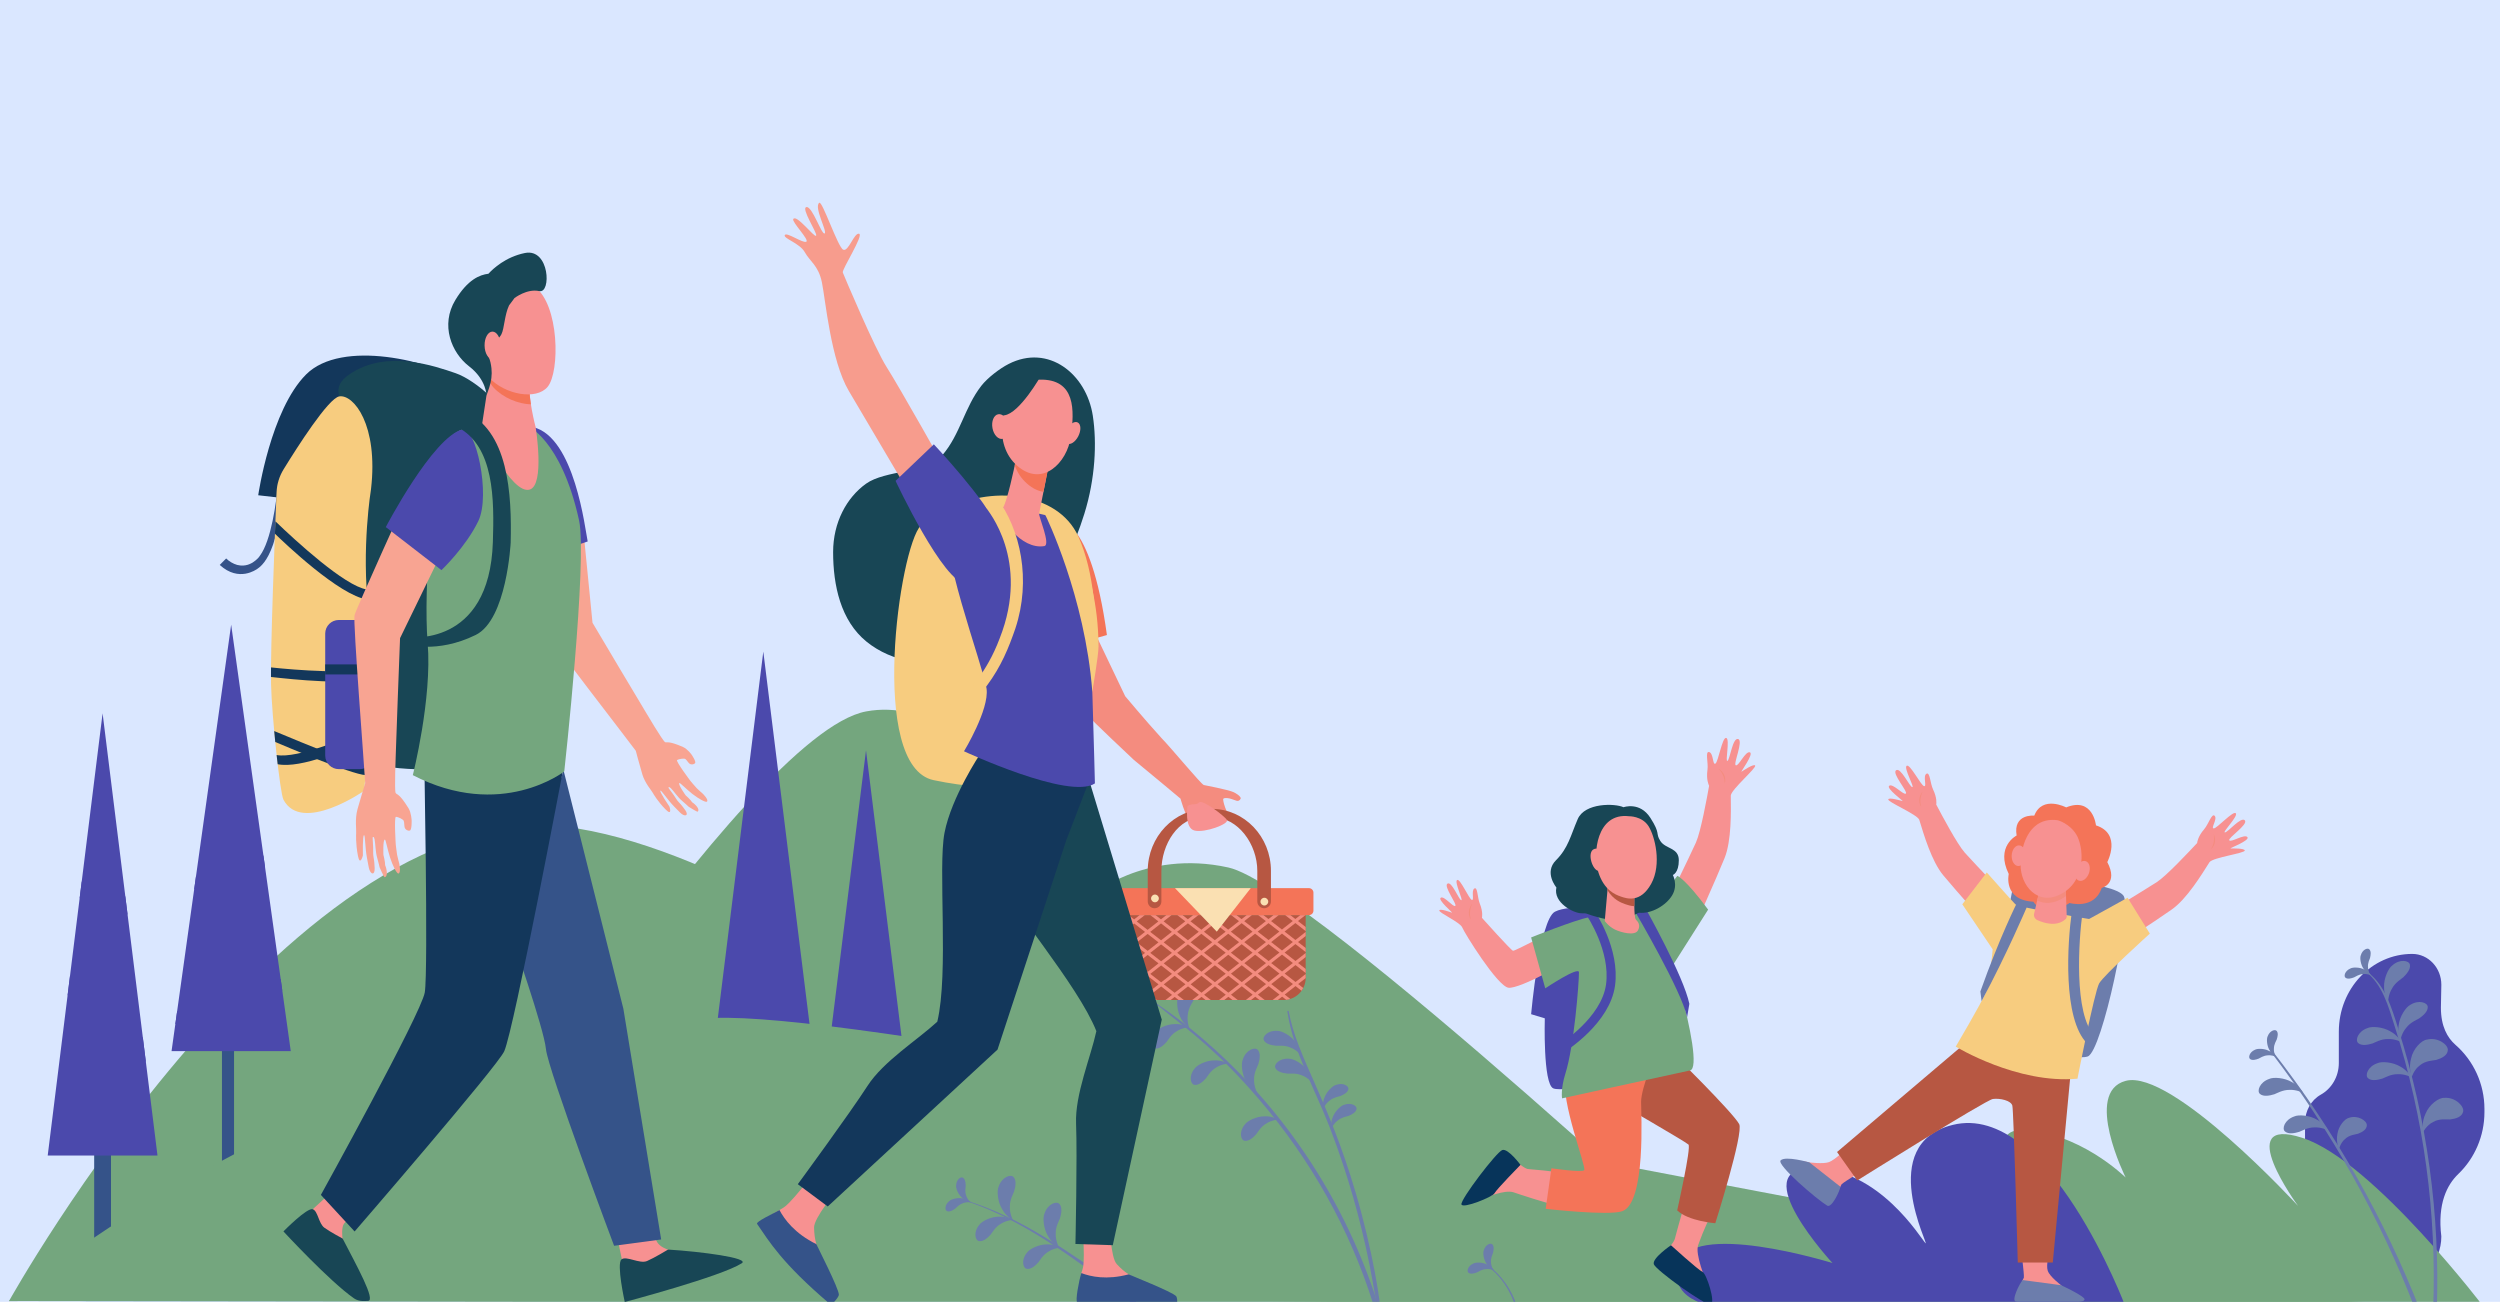 
<svg width="555" height="289" viewBox="0 0 555 289" fill="none" xmlns="http://www.w3.org/2000/svg">
<rect width="555" height="289" rx="20" fill="#98BDFF"/>
<rect width="555" height="289" fill="#DAE7FF"/>
<g clip-path="url(#clip0)">
<path d="M95.246 275.686C95.246 275.686 165.489 162.971 192.256 157.94C219.02 152.909 241.949 199.004 241.949 199.004C241.949 199.004 254.068 188.47 272.698 192.584C291.328 196.699 391.259 290.18 391.259 290.18L90.118 286.437L95.246 275.686Z" fill="#74A67E"/>
<path d="M128.466 183.973C190.83 194.317 284.406 287.275 355.679 287.275C426.953 287.275 442.298 265.043 469.027 269.743C495.753 274.444 531.634 287.275 531.634 287.275L2 288.835C2 288.835 66.102 173.63 128.466 183.973Z" fill="#74A67E"/>
<path d="M169.454 144.646L157.268 242.82H181.64L169.454 144.646Z" fill="#4B49AC"/>
<path d="M192.254 166.571L180.067 264.742H204.44L192.254 166.571Z" fill="#4B49AC"/>
<path d="M24.642 238.381H20.909V279.632H24.642V238.381Z" fill="#355389"/>
<path d="M22.777 158.355L10.591 256.529H34.963L22.777 158.355Z" fill="#4B49AC"/>
<path d="M15.009 220.921L32.386 235.774L31.718 230.392L15.55 216.571L15.009 220.921Z" fill="#4B49AC"/>
<path d="M17.68 199.403L28.322 203.029L27.821 198.998L18.141 195.7L17.68 199.403Z" fill="#4B49AC"/>
<path d="M51.957 222.302H49.272V269.209H51.957V222.302Z" fill="#355389"/>
<path d="M51.317 138.672L38.084 233.352H64.549L51.317 138.672Z" fill="#4B49AC"/>
<path d="M38.923 227.344L62.668 219.884L62.309 217.317L39.316 224.541L38.923 227.344Z" fill="#4B49AC"/>
<path d="M43.105 197.434L58.839 192.489L58.48 189.922L43.496 194.631L43.105 197.434Z" fill="#4B49AC"/>
<path d="M2 288.835C2 288.835 70.376 229.629 158.537 225.993C188.142 224.771 309.366 249.257 411.448 268.496C415.739 269.304 425.017 277.222 429.363 278.034C477.689 287.09 522.726 289.004 537.292 289.588L2 288.835Z" fill="#74A67E"/>
<path d="M541.881 223.714L541.978 218.616C541.978 214.835 539.084 211.769 535.513 211.769C526.513 211.769 519.219 219.494 519.219 229.023V235.989C519.219 239.041 517.592 241.691 515.208 243.02C513.044 244.228 511.718 246.64 511.718 249.233V252.907C511.718 256.883 513.48 260.594 516.41 263.084C518.122 264.54 519.219 266.775 519.219 269.28V274.48C519.219 280.23 523.619 284.889 529.049 284.889H532.146C537.576 284.889 541.976 280.228 541.976 274.48C541.085 267.218 543.246 263.028 545.738 260.632C549.401 257.109 551.546 252.156 551.546 246.915V246.179C551.546 240.648 549.136 235.47 545.108 231.95C543.332 230.396 541.881 227.857 541.881 223.714Z" fill="#4B49AC"/>
<path d="M552 290.927C552 290.927 526.9 257.691 511.104 252.595C495.308 247.497 510.195 267.743 510.195 267.743C510.195 267.743 482.175 237.201 471.893 239.953C462.467 242.476 471.893 261.408 471.893 261.408C471.893 261.408 461.277 250.926 448.403 250.926C435.529 250.926 458.353 290.18 458.353 290.18L552 290.927Z" fill="#74A67E"/>
<path d="M471.893 290.18C471.893 290.18 454.736 244.441 433.486 249.732C416.267 254.018 428.509 277.031 427.459 275.986C426.409 274.939 417.174 259.318 402.23 259.318C387.287 259.318 406.816 280.401 406.816 280.401C406.816 280.401 374.977 270.488 372.486 280.898C370.417 289.534 381.989 290.182 381.989 290.182H471.893V290.18Z" fill="#4B49AC"/>
<path d="M254.668 221.493C255.927 222.248 257.079 223.267 258.229 224.175C264.48 229.125 270.82 233.913 279.443 243.982C290.969 257.443 299.58 272.73 304.832 289.425C305.019 290.023 305.968 289.767 305.776 289.165C302.36 278.426 297.515 268.152 291.422 258.665C274.958 233.031 254.446 221.36 254.668 221.493Z" fill="#6C7DAC"/>
<path d="M285.793 224.581C287.17 233.625 291.904 241.757 295.167 250.197C303.895 272.773 305.328 289.968 306.113 291.873C306.193 292.064 306.442 292.032 306.468 291.825C306.685 290.057 304.762 277.675 300.969 264.796C294.664 243.384 288.063 235.021 286.09 224.499C286.054 224.302 285.763 224.39 285.793 224.581Z" fill="#6C7DAC"/>
<path d="M265.038 221.956C264.803 222.425 263.83 223.696 263.699 225.212C263.444 226.669 264.03 228.371 264.057 228.306C264.147 228.33 262.606 227.348 261.925 225.552C261.126 223.847 261.185 221.328 261.771 220.418C262.724 218.409 264.799 217.943 265.327 218.783C265.883 219.613 265.497 220.899 265.038 221.956Z" fill="#6C7DAC"/>
<path d="M279.343 236.273C279.166 236.764 278.356 238.137 278.406 239.653C278.327 241.123 279.108 242.738 279.128 242.669C279.22 242.681 277.579 241.892 276.692 240.195C275.7 238.604 275.46 236.104 275.931 235.135C276.636 233.036 278.632 232.327 279.255 233.098C279.899 233.857 279.67 235.172 279.343 236.273Z" fill="#6C7DAC"/>
<path d="M297.551 243.322C297.184 243.448 296.016 243.616 295.161 244.346C294.272 244.979 293.698 246.176 293.748 246.156C293.782 246.213 293.481 244.906 294.053 243.613C294.515 242.307 295.85 241.014 296.63 240.837C298.17 240.273 299.502 241.093 299.344 241.808C299.207 242.528 298.338 243.003 297.551 243.322Z" fill="#6C7DAC"/>
<path d="M299.36 247.735C298.994 247.86 297.826 248.029 296.971 248.759C296.082 249.392 295.508 250.588 295.557 250.569C295.591 250.626 295.29 249.319 295.862 248.025C296.325 246.72 297.66 245.427 298.44 245.25C299.98 244.685 301.312 245.506 301.154 246.221C301.015 246.941 300.148 247.415 299.36 247.735Z" fill="#6C7DAC"/>
<path d="M258.977 231.322C259.282 230.946 259.977 229.649 261.201 228.958C262.327 228.187 263.982 228.026 263.938 228.075C263.992 228.141 262.579 227.231 260.809 227.348C259.071 227.332 256.978 228.346 256.436 229.184C255.112 230.748 255.513 232.659 256.422 232.778C257.333 232.923 258.265 232.109 258.977 231.322Z" fill="#6C7DAC"/>
<path d="M267.733 239.38C268.038 239.005 268.733 237.708 269.957 237.016C271.083 236.245 272.738 236.084 272.694 236.134C272.748 236.2 271.335 235.29 269.565 235.407C267.827 235.391 265.734 236.404 265.192 237.243C263.868 238.806 264.269 240.718 265.178 240.839C266.089 240.982 267.019 240.167 267.733 239.38Z" fill="#6C7DAC"/>
<path d="M283.268 232.156C283.752 232.18 285.215 231.982 286.495 232.564C287.78 233.021 288.884 234.26 288.819 234.255C288.797 234.336 288.707 232.661 287.573 231.302C286.566 229.891 284.513 228.797 283.515 228.85C281.468 228.701 280.15 230.146 280.587 230.95C281.003 231.769 282.211 232.043 283.268 232.156Z" fill="#6C7DAC"/>
<path d="M285.833 238.341C286.317 238.365 287.78 238.166 289.058 238.749C290.343 239.206 291.448 240.445 291.382 240.439C291.36 240.521 291.27 238.846 290.136 237.487C289.128 236.076 287.077 234.982 286.078 235.035C284.031 234.886 282.713 236.331 283.15 237.135C283.569 237.954 284.776 238.228 285.833 238.341Z" fill="#6C7DAC"/>
<path d="M278.879 251.798C279.184 251.423 279.879 250.125 281.103 249.434C282.229 248.663 283.884 248.502 283.84 248.552C283.894 248.617 282.48 247.707 280.708 247.825C278.97 247.809 276.878 248.822 276.335 249.66C275.012 251.224 275.413 253.135 276.321 253.257C277.234 253.4 278.167 252.585 278.879 251.798Z" fill="#6C7DAC"/>
<path d="M253.821 224.632C254.062 224.436 254.672 223.712 255.531 223.44C256.34 223.104 257.4 223.222 257.366 223.245C257.392 223.293 256.625 222.536 255.497 222.377C254.409 222.139 252.958 222.5 252.507 222.953C251.469 223.762 251.467 225.014 252.023 225.208C252.577 225.419 253.268 225.032 253.821 224.632Z" fill="#6C7DAC"/>
<path d="M256.147 219.556C256.135 219.866 255.921 220.786 256.22 221.634C256.438 222.48 257.169 223.255 257.169 223.214C257.223 223.204 256.155 223.049 255.349 222.246C254.504 221.523 253.922 220.15 254.016 219.518C254.04 218.205 255.042 217.45 255.533 217.776C256.031 218.09 256.135 218.874 256.147 219.556Z" fill="#6C7DAC"/>
<path d="M531.648 227.924C538.076 248.095 541.002 269.376 540.153 290.927H540.966C541.721 269.807 538.839 248.576 532.425 228.427C530.934 223.744 529.439 218.262 525.054 215.419C524.971 215.364 524.897 215.495 524.977 215.552C528.919 218.374 530.253 223.545 531.648 227.924Z" fill="#6C7DAC"/>
<path d="M537.294 290.927C529.443 270.874 518.583 251.377 504.342 233.14C504.2 232.957 503.875 233.203 504.019 233.388C517.468 250.896 528.335 270.232 536.288 290.925H537.294V290.927Z" fill="#6C7DAC"/>
<path d="M533.507 216.979C533.111 217.321 531.728 218.117 531.024 219.462C530.229 220.704 530.111 222.492 530.165 222.443C530.239 222.498 529.2 221.008 529.264 219.095C529.186 217.223 530.211 214.928 531.1 214.317C532.75 212.834 534.837 213.198 534.998 214.173C535.184 215.149 534.335 216.182 533.507 216.979Z" fill="#6C7DAC"/>
<path d="M526.729 231.638C527.219 231.457 528.588 230.635 530.109 230.668C531.584 230.575 533.212 231.336 533.143 231.358C533.157 231.449 532.349 229.822 530.637 228.954C529.031 227.98 526.521 227.768 525.555 228.246C523.456 228.97 522.766 230.968 523.546 231.58C524.313 232.218 525.63 231.976 526.729 231.638Z" fill="#6C7DAC"/>
<path d="M528.911 239.44C529.403 239.259 530.771 238.437 532.292 238.471C533.767 238.377 535.395 239.138 535.325 239.16C535.339 239.251 534.532 237.624 532.82 236.756C531.213 235.782 528.704 235.57 527.737 236.049C525.638 236.772 524.949 238.771 525.728 239.382C526.493 240.02 527.811 239.778 528.911 239.44Z" fill="#6C7DAC"/>
<path d="M510.468 251.256C510.961 251.073 512.328 250.252 513.849 250.286C515.324 250.193 516.95 250.954 516.882 250.976C516.896 251.067 516.089 249.44 514.377 248.572C512.771 247.598 510.261 247.385 509.294 247.864C507.196 248.588 506.506 250.586 507.285 251.198C508.051 251.836 509.368 251.594 510.468 251.256Z" fill="#6C7DAC"/>
<path d="M504.912 242.923C505.404 242.742 506.771 241.92 508.292 241.954C509.767 241.86 511.395 242.621 511.326 242.643C511.34 242.734 510.532 241.107 508.82 240.239C507.214 239.265 504.704 239.053 503.738 239.532C501.639 240.255 500.949 242.252 501.728 242.866C502.494 243.503 503.813 243.261 504.912 242.923Z" fill="#6C7DAC"/>
<path d="M537.043 226.093C536.597 226.367 535.106 226.937 534.197 228.155C533.216 229.256 532.818 231.004 532.878 230.962C532.941 231.028 532.152 229.393 532.517 227.515C532.734 225.654 534.109 223.551 535.084 223.085C536.948 221.881 538.951 222.566 538.957 223.555C538.989 224.549 537.988 225.437 537.043 226.093Z" fill="#6C7DAC"/>
<path d="M540.86 235.3C540.296 235.429 538.443 235.441 537.229 236.496C535.937 237.38 535.285 239.305 535.361 239.283C535.431 239.393 534.64 237.064 535.265 234.966C535.712 232.822 537.574 230.909 538.795 230.788C541.159 230.18 543.507 231.912 543.418 233.106C543.356 234.32 542.062 234.934 540.86 235.3Z" fill="#6C7DAC"/>
<path d="M543.928 248.518C543.35 248.552 541.52 248.252 540.145 249.088C538.724 249.742 537.755 251.532 537.835 251.522C537.884 251.641 537.498 249.213 538.468 247.25C539.27 245.212 541.428 243.638 542.652 243.724C545.086 243.521 547.107 245.623 546.816 246.785C546.553 247.972 545.173 248.361 543.928 248.518Z" fill="#6C7DAC"/>
<path d="M523.478 251.691C523.025 251.828 521.519 251.943 520.592 252.871C519.593 253.662 519.173 255.267 519.232 255.244C519.296 255.329 518.519 253.479 518.907 251.737C519.147 249.969 520.554 248.306 521.54 248.139C523.428 247.509 525.437 248.786 525.433 249.764C525.451 250.751 524.433 251.326 523.478 251.691Z" fill="#6C7DAC"/>
<path d="M522.613 216.969C522.896 216.84 523.669 216.295 524.57 216.248C525.439 216.129 526.434 216.508 526.394 216.524C526.406 216.578 525.858 215.65 524.807 215.211C523.815 214.706 522.32 214.688 521.77 215.014C520.56 215.535 520.239 216.745 520.727 217.074C521.208 217.418 521.977 217.217 522.613 216.969Z" fill="#6C7DAC"/>
<path d="M526.151 212.646C526.059 212.942 525.62 213.778 525.694 214.674C525.69 215.548 526.201 216.482 526.21 216.441C526.264 216.444 525.27 216.025 524.696 215.046C524.062 214.132 523.847 212.658 524.098 212.069C524.455 210.806 525.617 210.329 526.007 210.766C526.412 211.199 526.314 211.986 526.151 212.646Z" fill="#6C7DAC"/>
<path d="M501.423 235.014C501.706 234.884 502.48 234.34 503.381 234.292C504.25 234.173 505.246 234.553 505.205 234.569C505.216 234.622 504.668 233.694 503.618 233.255C502.625 232.751 501.13 232.733 500.58 233.059C499.371 233.579 499.052 234.789 499.538 235.119C500.018 235.463 500.788 235.262 501.423 235.014Z" fill="#6C7DAC"/>
<path d="M505.432 230.772C505.316 231.06 504.81 231.856 504.81 232.756C504.734 233.627 505.165 234.6 505.179 234.558C505.232 234.568 504.276 234.068 503.783 233.045C503.227 232.083 503.134 230.595 503.433 230.03C503.891 228.801 505.089 228.419 505.444 228.888C505.808 229.351 505.647 230.126 505.432 230.772Z" fill="#6C7DAC"/>
<path d="M329.676 280.677C330.175 280.987 331.44 282.044 332.09 282.7C333.868 284.498 335.479 287.059 336.358 289.95C336.413 290.132 336.431 290.301 336.603 290.409C336.645 290.434 336.706 290.419 336.728 290.375C336.832 290.182 336.746 290.003 336.688 289.801C336.276 288.35 335.427 286.53 334.149 284.758C331.987 281.762 330.382 281.068 329.688 280.659C329.674 280.653 329.665 280.671 329.676 280.677Z" fill="#6C7DAC"/>
<path d="M327.916 282.463C328.199 282.334 328.973 281.79 329.874 281.742C330.743 281.623 331.737 282.002 331.697 282.018C331.709 282.072 331.159 281.144 330.111 280.705C329.118 280.2 327.623 280.182 327.073 280.508C325.863 281.029 325.543 282.239 326.031 282.569C326.511 282.912 327.281 282.712 327.916 282.463Z" fill="#6C7DAC"/>
<path d="M331.454 278.14C331.363 278.436 330.924 279.272 330.998 280.168C330.994 281.043 331.504 281.976 331.514 281.935C331.568 281.939 330.573 281.52 329.999 280.54C329.365 279.626 329.15 278.152 329.401 277.564C329.758 276.3 330.92 275.823 331.311 276.26C331.713 276.694 331.616 277.48 331.454 278.14Z" fill="#6C7DAC"/>
<path d="M213.226 266.235C225.366 269.936 235.874 277.577 245.975 285C252.788 290.005 252.216 290.957 253.641 291.779C253.872 291.912 254.171 291.692 254.096 291.432C253.729 290.16 252.338 289.085 251.395 288.215C250.295 287.202 249.123 286.27 247.923 285.38C245.354 283.474 242.687 281.694 240.04 279.898C234.656 276.246 229.149 272.728 223.259 269.936C220.03 268.406 216.694 267.113 213.256 266.135C213.188 266.117 213.162 266.215 213.226 266.235Z" fill="#6C7DAC"/>
<path d="M225.129 264.518C224.952 265.009 224.142 266.382 224.192 267.898C224.112 269.368 224.894 270.983 224.914 270.914C225.005 270.926 223.365 270.137 222.478 268.44C221.485 266.849 221.246 264.349 221.717 263.38C222.422 261.281 224.417 260.574 225.041 261.343C225.687 262.102 225.456 263.419 225.129 264.518Z" fill="#6C7DAC"/>
<path d="M235.308 270.482C235.131 270.975 234.321 272.346 234.371 273.862C234.292 275.332 235.073 276.948 235.093 276.878C235.184 276.89 233.544 276.101 232.657 274.404C231.665 272.813 231.425 270.314 231.896 269.344C232.601 267.246 234.596 266.539 235.22 267.308C235.866 268.068 235.637 269.384 235.308 270.482Z" fill="#6C7DAC"/>
<path d="M245.467 277.514C245.29 278.005 244.481 279.378 244.53 280.893C244.451 282.364 245.232 283.979 245.252 283.909C245.344 283.921 243.703 283.133 242.816 281.436C241.824 279.844 241.585 277.345 242.055 276.375C242.761 274.277 244.756 273.57 245.379 274.339C246.025 275.1 245.794 276.415 245.467 277.514Z" fill="#6C7DAC"/>
<path d="M219.931 274.073C220.236 273.697 220.931 272.4 222.155 271.709C223.281 270.94 224.936 270.777 224.892 270.826C224.946 270.892 223.532 269.982 221.76 270.099C220.022 270.083 217.93 271.097 217.388 271.935C216.064 273.499 216.465 275.412 217.374 275.529C218.286 275.674 219.217 274.86 219.931 274.073Z" fill="#6C7DAC"/>
<path d="M230.528 280.232C230.833 279.856 231.529 278.559 232.753 277.868C233.879 277.097 235.533 276.936 235.489 276.985C235.543 277.051 234.13 276.139 232.36 276.258C230.622 276.242 228.529 277.258 227.987 278.094C226.664 279.658 227.064 281.569 227.973 281.688C228.884 281.831 229.815 281.019 230.528 280.232Z" fill="#6C7DAC"/>
<path d="M212.064 268.309C212.305 268.112 212.915 267.389 213.774 267.117C214.583 266.781 215.643 266.896 215.61 266.922C215.635 266.97 214.868 266.213 213.74 266.054C212.652 265.815 211.201 266.177 210.75 266.63C209.712 267.439 209.71 268.69 210.266 268.885C210.82 269.098 211.514 268.71 212.064 268.309Z" fill="#6C7DAC"/>
<path d="M214.39 263.233C214.378 263.543 214.165 264.462 214.464 265.311C214.681 266.157 215.412 266.932 215.41 266.89C215.464 266.88 214.396 266.725 213.59 265.923C212.745 265.2 212.163 263.827 212.257 263.195C212.281 261.882 213.284 261.127 213.774 261.452C214.274 261.768 214.38 262.553 214.39 263.233Z" fill="#6C7DAC"/>
<path d="M77.796 92.259C73.076 93.519 72.289 111.656 72.289 111.656L57.326 109.946C57.326 109.946 60.053 91.031 67.956 83.127C75.859 75.224 95.828 80.056 103.422 84.977C111.014 89.899 107.721 96.167 107.721 96.167C107.721 96.167 82.518 91.001 77.796 92.259Z" fill="#13375B"/>
<path d="M62.758 107.361C61.974 124.587 57.131 126.113 57.035 126.353C56.934 126.371 53.065 129.337 48.784 125.415L50.207 123.977C50.819 124.599 51.751 125.159 52.642 125.411C54.632 125.928 55.919 124.939 56.077 124.893C56.182 124.809 57.199 124.198 57.707 123.361C60.192 120.049 61.376 111.442 61.713 107.327L62.758 107.361Z" fill="#355389"/>
<path d="M113.057 94.768C113.057 94.768 110.958 102.978 110.717 109.648C110.478 116.32 105.864 121.885 105.264 138.58C104.664 155.277 102.27 170.626 102.27 170.626C102.27 170.626 83.684 171.915 80.024 167.983C76.365 164.051 77.951 128.308 81.569 110.933C85.187 93.556 69.279 88.818 77.545 83.125C85.811 77.433 96.56 81.29 101.11 82.835C105.662 84.383 113.189 91.087 113.057 94.768Z" fill="#184655"/>
<path d="M82.367 108.579C82.367 108.579 80.172 121.91 81.822 135.413C83.473 148.916 80.846 175.555 80.846 175.555C80.846 175.555 66.999 185.191 62.931 177.54C62.168 176.104 60.34 159.039 60.175 151.904C59.999 144.326 61.046 117.859 61.398 109.282C61.472 107.484 62.006 105.736 62.949 104.202C65.975 99.276 72.919 88.375 75.335 87.997C78.486 87.508 84.021 94.301 82.367 108.579Z" fill="#F7CC7F"/>
<path d="M61.035 118.491C62.983 120.383 75.358 132.248 81.571 133.104C81.499 132.349 81.436 131.596 81.382 130.851C76.524 130.075 65.58 120.021 61.143 115.734C61.107 116.614 61.071 117.536 61.035 118.491Z" fill="#13375B"/>
<path d="M82.333 150.378C82.347 149.637 82.356 148.898 82.361 148.165C78.607 149.768 65.401 148.745 60.165 148.165C60.159 148.936 60.155 149.647 60.157 150.289C64.956 150.821 77.856 152.228 82.333 150.378Z" fill="#13375B"/>
<path d="M61.41 167.616C61.488 168.313 61.566 168.997 61.644 169.658C66.862 170.701 76.915 166.259 81.739 164.171C81.788 163.382 81.838 162.569 81.886 161.737C77.401 163.678 65.999 168.476 61.41 167.616Z" fill="#13375B"/>
<path d="M61.107 164.723C63.427 165.693 77.86 171.866 81.157 172.076C81.208 171.468 81.262 170.791 81.32 170.054C78.998 169.839 68.01 165.259 60.874 162.293C60.948 163.104 61.026 163.916 61.107 164.723Z" fill="#13375B"/>
<path d="M75.223 170.749H79.855C81.525 170.749 82.881 169.398 82.881 167.733V140.652C82.881 138.987 81.525 137.636 79.855 137.636H75.223C73.553 137.636 72.197 138.987 72.197 140.652V167.733C72.197 169.398 73.551 170.749 75.223 170.749Z" fill="#4B49AC"/>
<path d="M82.881 147.495H72.197V149.724H82.881V147.495Z" fill="#13375B"/>
<path d="M74.33 263.964C74.33 263.964 69.383 268.492 69.371 268.5C68.677 269.01 66.818 270.131 66.278 270.683C64.251 272.761 77.244 277.943 76.07 274.999C75.965 274.732 75.765 272.388 76.393 271.621C77.362 270.439 79.104 268.754 79.104 268.754L74.33 263.964Z" fill="#F79191"/>
<path d="M76.066 274.959C76.066 274.959 73.276 273.477 72.008 272.551C70.74 271.625 70.581 268.855 69.443 268.45C68.189 268.003 62.921 273.373 62.921 273.373C62.921 273.373 73.218 284.527 78.605 288.245C79.765 289.045 81.173 288.791 81.669 288.799C83.574 288.831 79.06 280.77 76.066 274.959Z" fill="#184655"/>
<path d="M136.64 272.746C136.64 272.746 138.177 280.16 138.179 280.176C138.275 281.144 138.289 283.596 138.512 284.438C139.357 287.605 151.882 277.987 148.35 277.427C148.031 277.375 146.441 276.739 145.895 275.762C144.944 274.061 144.043 270.878 144.043 270.878L136.64 272.746Z" fill="#F79191"/>
<path d="M148.308 277.405C148.308 277.405 145.259 279.256 143.63 279.952C142.002 280.647 139.02 278.718 137.97 279.59C136.814 280.548 138.697 289.042 138.697 289.042C138.697 289.042 160.122 283.379 164.68 280.441C166.484 279.274 155.671 277.856 148.308 277.405Z" fill="#184655"/>
<path d="M151.647 165.842C148.229 164.339 148.085 164.963 147.653 164.759C147.14 164.518 143.365 158.107 143.365 158.107C143.365 158.107 132.106 139.287 131.536 138.25L129.294 115.572L117.368 113.856C117.368 113.856 120.486 138.439 120.88 139.689C121.275 140.938 139.604 164.546 141.147 166.676C141.147 166.676 141.998 169.913 142.602 171.925C143.206 173.938 144.711 175.553 144.97 176.092C145.008 176.171 145.986 177.91 147.786 179.72C149.339 181.279 148.625 179.082 148.625 179.082C148.625 179.082 146.301 175.672 146.616 175.529C146.859 175.42 148.011 177.359 149.71 179.102C150.146 179.551 150.579 179.99 150.979 180.393C152.032 181.448 153.02 181.096 152.105 179.817C151.782 179.364 151.226 178.627 150.752 178.158C150.24 177.651 149.943 177.019 149.58 176.527C148.862 175.549 148.326 174.846 148.384 174.838C148.46 174.826 148.462 174.53 148.94 174.991C149.516 175.545 150.463 176.996 151.378 177.747C151.896 178.172 152.922 179.126 152.922 179.126C152.922 179.126 154.76 180.276 154.87 180.19C155.46 179.734 154.445 178.595 153.66 178.11C153.333 177.546 152.223 176.572 152.223 176.572C152.223 176.572 150.451 174.099 150.816 173.837C150.971 173.725 152.249 175.108 153.728 176.266C155.101 177.341 156.676 178.202 156.947 177.963C157.403 177.556 156.016 176.201 156.016 176.201C156.016 176.201 154.989 175.303 154.672 174.979C154.302 174.6 153.283 173.374 153.283 173.374C153.283 173.374 149.947 168.943 150.313 168.724C150.68 168.504 151.838 168.297 152.145 168.5C152.452 168.701 152.805 169.364 153.112 169.567C153.419 169.768 154.007 169.768 154.304 169.412C154.601 169.054 153.52 167.514 153.52 167.514C153.52 167.514 152.633 166.275 151.647 165.842Z" fill="#F8A492"/>
<path d="M118.349 94.824C127.581 97.015 129.907 117.553 130.466 120.206C127.406 121.277 123.774 122.359 120.633 123.271L116.874 94.409C116.876 94.411 117.396 94.599 118.349 94.824Z" fill="#4B49AC"/>
<path d="M125.11 171.023L138.386 223.927L146.782 275.16L136.329 276.564C136.329 276.564 121.606 237.384 121.197 232.876C120.787 228.367 113.398 207.287 113.398 207.287L125.11 171.023Z" fill="#355389"/>
<path d="M94.122 164.9C94.122 164.9 95.117 215.626 94.297 220.339C93.478 225.053 71.235 265.271 71.235 265.271L78.723 273.385C78.723 273.385 110.55 236.601 111.951 233.356C114.149 228.27 125.006 170.92 125.006 170.92L94.122 164.9Z" fill="#13375B"/>
<path d="M106.318 94.703C106.318 94.703 100.68 94.188 98.425 99.517C96.171 104.845 93.917 130.466 94.941 142.764C95.966 155.061 91.643 172.082 91.643 172.082C111.299 182.225 125.269 171.254 125.269 171.254C125.269 171.254 130.459 124.195 128.548 115.505C124.554 97.339 116.874 94.413 116.874 94.413L106.318 94.703Z" fill="#74A67E"/>
<path d="M90.702 179.451C88.573 175.99 88.095 176.483 87.834 176.032C87.525 175.498 87.868 167.262 87.868 167.262C87.868 167.262 88.721 142.979 88.812 141.67L99.717 119.252L90.291 110.452C90.291 110.452 79.068 135.171 78.705 136.569C78.34 137.968 80.935 170.97 81.073 173.882C81.073 173.882 79.981 177.403 79.365 179.638C78.751 181.873 79.145 184.283 79.068 184.939C79.056 185.036 78.922 187.242 79.466 190.009C79.935 192.396 80.559 189.924 80.559 189.924C80.559 189.924 80.467 185.352 80.82 185.412C81.093 185.458 80.999 187.955 81.492 190.6C81.617 191.279 81.745 191.951 81.866 192.566C82.185 194.182 83.247 194.454 83.176 192.712C83.15 192.096 83.084 191.076 82.936 190.353C82.777 189.572 82.877 188.807 82.841 188.132C82.769 186.791 82.699 185.813 82.755 185.841C82.827 185.877 82.998 185.603 83.154 186.32C83.341 187.182 83.343 189.103 83.716 190.351C83.927 191.058 84.28 192.565 84.28 192.565C84.28 192.565 85.231 194.744 85.372 194.73C86.145 194.663 85.906 192.992 85.498 192.068C85.532 191.347 85.117 189.771 85.117 189.771C85.117 189.771 84.975 186.403 85.442 186.381C85.641 186.372 85.97 188.43 86.604 190.399C87.192 192.227 88.077 193.979 88.448 193.92C89.078 193.818 88.635 191.72 88.635 191.72C88.635 191.72 88.248 190.266 88.157 189.773C88.049 189.195 87.856 187.442 87.856 187.442C87.856 187.442 87.459 181.313 87.903 181.329C88.348 181.347 89.474 181.853 89.628 182.227C89.781 182.599 89.713 183.429 89.867 183.801C90.02 184.172 90.532 184.528 90.993 184.377C91.453 184.224 91.385 182.142 91.385 182.142C91.385 182.142 91.316 180.451 90.702 179.451Z" fill="#F8A492"/>
<path d="M85.647 117.015L98.003 126.57C98.003 126.57 103.458 121.384 106.199 115.648C108.973 109.842 105.595 94.542 102.643 95.329C96.04 97.089 85.647 117.015 85.647 117.015Z" fill="#4B49AC"/>
<path d="M108.678 83.324L106.829 95.472C106.829 95.472 113.581 109.936 117.612 108.68C120.994 107.627 118.913 94.83 118.913 94.83C118.913 94.83 117.07 87.957 117.622 84.518C118.176 81.081 108.678 83.324 108.678 83.324Z" fill="#F79191"/>
<path d="M117.624 84.52C118.176 81.081 108.678 83.326 108.678 83.326L108.525 84.334C108.802 85.007 109.143 85.585 109.555 86.026C111.676 88.301 114.993 89.668 117.859 89.772C117.572 87.918 117.396 85.929 117.624 84.52Z" fill="#F47458"/>
<path d="M107.12 66.14C106.85 66.043 104.969 79.974 108.541 83.809C112.114 87.642 119.076 88.897 121.574 85.877C124.336 82.537 124.197 67.565 118.642 63.621C113.087 59.677 107.12 66.14 107.12 66.14Z" fill="#F79191"/>
<path d="M116.529 56.168C112.234 57.04 109.454 59.657 108.431 60.772C106.482 61.002 103.831 62.075 101.094 66.593C97.73 72.148 100.213 78.301 104.132 81.319C108.048 84.339 107.995 87.826 107.995 87.826L108.614 86.022C109.071 84.655 109.258 83.207 109.105 81.772C109.013 80.912 108.828 79.982 108.471 79.217C107.528 77.201 110.494 75.862 111.327 74.185C111.967 72.893 111.999 69.939 113.007 67.803L114.213 66.174C114.213 66.174 116.994 64.018 119.712 64.626C122.431 65.234 122.038 55.047 116.529 56.168Z" fill="#184655"/>
<path d="M111.142 76.664C111.17 78.365 110.394 79.756 109.41 79.772C108.425 79.788 107.604 78.425 107.576 76.724C107.548 75.023 108.323 73.632 109.308 73.617C110.293 73.601 111.114 74.966 111.142 76.664Z" fill="#F79191"/>
<path d="M113.37 120.458C113.627 109.874 112.969 95.327 102.842 91.2C99.225 89.686 94.806 91.389 91.453 92.631C95.565 92.058 99.444 93.638 101.447 94.757C109.782 98.957 109.719 110.993 109.416 120.365C108.656 143.933 90.538 141.435 90.538 141.435L90.116 143.005C90.116 143.005 96.922 145.232 105.605 140.96C112.529 137.557 113.37 120.458 113.37 120.458Z" fill="#184655"/>
<path d="M446.661 198.022C446.661 198.022 441.066 225.435 443.618 227.98C446.169 230.523 460.289 235.715 463.494 234.527C466.699 233.34 473.294 202.022 471.462 198.916C469.631 195.811 448.146 193.659 446.661 198.022Z" fill="#6C7DAC"/>
<path d="M448.932 279.411C448.932 279.411 449.298 282.559 449.298 283.093C449.298 283.628 449.298 283.628 449.298 283.628L449.035 284.172L448.932 284.386L450.821 287.029C450.821 287.029 458.405 287.142 458.574 287.142C458.744 287.142 457.56 285.314 457.56 285.314C457.56 285.314 455.051 283.431 454.6 282.11C454.15 280.788 454.983 278.035 454.983 278.035L448.932 279.411Z" fill="#F79191"/>
<path d="M412.371 260.576C412.371 260.576 409.67 262.247 409.25 262.579C408.831 262.911 408.831 262.911 408.831 262.911L408.568 263.453L408.464 263.668L405.213 263.835C405.213 263.835 400.41 257.983 400.304 257.85C400.199 257.717 401.685 258.049 401.685 258.049C401.685 258.049 404.717 258.458 406.037 257.989C407.356 257.52 410.023 254.902 410.023 254.902L412.371 260.576Z" fill="#F79191"/>
<path d="M436.921 231.042L407.823 255.746L412.305 262.07C412.305 262.07 440.859 244.185 442.424 243.972C443.989 243.762 446.446 244.312 446.741 245.45C447.038 246.589 447.949 280.288 447.949 280.288H455.718L459.768 237.288L436.921 231.042Z" fill="#B75742"/>
<path d="M478.841 195.807C480.993 194.4 486.05 188.99 487.764 187.149C487.782 186.932 487.946 185.68 489.323 184.091C490.296 182.968 491.033 180.405 491.671 181.132C492.309 181.86 490.726 183.894 491.45 183.908C492.175 183.922 495.773 179.891 496.351 180.548C496.929 181.206 493.275 184.79 493.923 184.802C494.571 184.814 497.537 181.184 498.356 182.116C499.173 183.046 494.469 186.064 494.908 186.562C495.346 187.061 498.262 185.084 498.92 185.833C499.578 186.582 494.808 188.347 495.189 188.355C495.571 188.362 498.322 188.287 498.344 188.815C498.368 189.412 491.38 190.341 490.525 191.377C488.699 194.273 485.45 199.566 482.16 201.889C478.133 204.73 468.827 210.756 468.827 210.756L464.205 204.804C464.205 204.8 476.288 197.474 478.841 195.807Z" fill="#F79191"/>
<path d="M491.45 185.188C491.629 185.539 491.705 185.921 491.731 186.306C491.717 186.368 491.886 187.613 490.822 188.559C491.238 187.79 491.695 186.934 491.45 185.188Z" fill="#F48C7F"/>
<path d="M436.183 189.294C434.475 187.375 431.013 180.836 429.843 178.611C429.883 178.397 430.052 177.147 429.139 175.253C428.496 173.916 428.456 171.25 427.65 171.784C426.843 172.319 427.838 174.697 427.134 174.52C426.431 174.343 424.015 169.515 423.285 170C422.554 170.485 425.141 174.896 424.511 174.739C423.881 174.582 421.972 170.304 420.937 170.99C419.905 171.675 423.654 175.814 423.1 176.181C422.546 176.549 420.25 173.878 419.419 174.431C418.588 174.983 422.729 177.93 422.359 177.836C421.988 177.743 419.351 176.954 419.193 177.459C419.014 178.029 425.514 180.747 426.068 181.969C427.07 185.241 428.818 191.196 431.386 194.295C434.527 198.086 441.927 206.33 441.927 206.33L447.951 201.79C447.951 201.79 438.21 191.569 436.183 189.294Z" fill="#F79191"/>
<path d="M426.797 175.758C426.532 176.052 426.357 176.4 426.233 176.765C426.231 176.829 425.739 177.985 426.52 179.175C426.321 178.325 426.104 177.381 426.797 175.758Z" fill="#F48C7F"/>
<path d="M441.064 193.689L435.633 200.752L442.376 210.752C442.376 210.752 441.742 218.183 440.77 220.502C439.797 222.82 434.172 232.347 434.172 232.347C434.172 232.347 447.833 240.694 461.197 239.472C461.197 239.472 464.961 220.164 466.019 218.308C467.075 216.452 477.268 207.263 477.268 207.263L472.319 199.294L463.777 204.017C463.777 204.017 448.162 201.501 447.409 200.752C446.657 200.003 441.064 193.689 441.064 193.689Z" fill="#F7CC7F"/>
<path d="M458.686 179.243C458.686 179.243 453.414 176.461 451.608 181.069C451.608 181.069 446.87 180.592 447.69 185.482C447.69 185.482 442.924 187.87 445.942 194.025C445.942 194.025 444.616 199.815 451.411 200.18C451.411 200.18 452.425 202.233 455.527 201.754C458.628 201.275 459.417 200.46 459.417 200.46C459.417 200.46 464.915 202.062 466.579 197.117C466.579 197.117 470.358 196.217 467.819 191.383C467.819 191.383 471.117 185.116 465.309 183.233C465.311 183.235 464.636 176.825 458.686 179.243Z" fill="#F47458"/>
<path d="M460.817 192.821C460.388 194.013 460.695 195.213 461.504 195.501C462.312 195.789 463.314 195.058 463.743 193.866C464.171 192.674 463.864 191.474 463.055 191.186C462.248 190.898 461.245 191.629 460.817 192.821Z" fill="#F79191"/>
<path d="M446.596 189.894C446.536 191.158 447.182 192.217 448.039 192.257C448.896 192.296 449.639 191.305 449.699 190.039C449.759 188.776 449.113 187.717 448.256 187.677C447.399 187.637 446.655 188.631 446.596 189.894Z" fill="#F79191"/>
<path d="M452.625 198.271C452.625 198.354 451.939 201.289 451.576 202.839C451.441 203.417 451.734 204.009 452.276 204.255C453.725 204.915 456.577 205.837 458.547 204.057C458.726 203.894 458.822 203.659 458.814 203.419L458.572 196.415L452.625 198.271Z" fill="#F79191"/>
<path d="M452.258 199.914C453.793 200.685 455.722 200.701 457.887 199.435C458.16 199.274 458.419 199.105 458.662 198.925L458.576 196.415L452.627 198.271C452.625 198.311 452.463 199.018 452.258 199.914Z" fill="#F48C7F"/>
<path d="M456.842 182.1C456.842 182.1 459.439 182.783 460.964 185.303C462.491 187.82 463.332 195.1 457.885 198.285C452.437 201.47 448.473 196.538 448.575 191.873C448.678 187.208 450.759 181.246 456.842 182.1Z" fill="#F79191"/>
<path d="M447.55 288.962C446.392 288.815 448.393 284.812 449.035 284.172L457.558 285.314C457.558 285.314 461.66 287.212 462.633 288.181C462.864 288.412 462.894 288.813 461.893 288.962C458.676 289.439 450.119 289.286 447.55 288.962Z" fill="#6C7DAC"/>
<path d="M405.644 267.655C406.644 268.255 408.464 264.355 408.568 263.453L401.685 258.051C401.685 258.051 396.376 256.533 395.303 257.602C394.331 258.571 403.372 266.294 405.644 267.655Z" fill="#6C7DAC"/>
<path d="M463.362 231.67C457.867 226.192 458.957 209.361 459.964 202.25L462.322 202.58C461.473 208.602 460.309 225.266 465.046 229.989L463.362 231.67Z" fill="#6C7DAC"/>
<path d="M439.912 222.24L439.645 220.106C443.917 208.066 447.827 200.295 447.867 200.218L449.994 201.287C449.956 201.362 445.449 211.974 439.912 222.24Z" fill="#6C7DAC"/>
<path d="M357.993 201.869C357.993 201.869 348.619 200.629 345.201 202.393C341.781 204.158 339.909 225.151 339.909 225.151L342.947 226.071C342.947 226.071 342.514 240.608 344.834 241.618C347.154 242.627 363.458 239.494 367.176 235.788C370.893 232.083 363.895 201.096 363.895 201.096L357.993 201.869Z" fill="#4B49AC"/>
<path d="M376.498 187.045C377.59 184.601 378.963 177.014 379.424 174.437C379.318 174.236 378.752 173.048 379.061 170.878C379.278 169.346 378.475 166.686 379.446 166.964C380.416 167.242 380.179 169.917 380.823 169.521C381.467 169.126 382.34 163.567 383.221 163.819C384.1 164.071 382.924 169.267 383.5 168.913C384.076 168.56 384.622 163.71 385.866 164.065C387.109 164.421 384.69 169.712 385.357 169.905C386.025 170.095 387.462 166.722 388.463 167.008C389.463 167.294 386.278 171.524 386.617 171.315C386.956 171.107 389.328 169.495 389.645 169.946C390.003 170.457 384.403 175.2 384.237 176.588C384.275 180.155 384.421 186.622 382.85 190.508C380.927 195.263 376.177 205.779 376.177 205.779L368.756 203.158C368.752 203.158 375.202 189.942 376.498 187.045Z" fill="#F79191"/>
<path d="M381.547 170.644C381.903 170.852 382.186 171.142 382.425 171.466C382.449 171.528 383.302 172.525 382.904 173.952C382.832 173.046 382.748 172.039 381.547 170.644Z" fill="#F48C7F"/>
<path d="M328.987 203.754C328.987 203.754 329.314 202.554 328.498 200.558C327.976 199.278 328.044 196.791 327.304 197.248C326.563 197.705 327.358 199.972 326.736 199.771C326.115 199.57 324.147 194.945 323.476 195.36C322.804 195.773 324.941 200.019 324.385 199.84C323.828 199.662 322.292 195.577 321.341 196.163C320.392 196.749 323.577 200.798 323.069 201.112C322.559 201.426 320.615 198.821 319.85 199.292C319.087 199.763 322.668 202.723 322.342 202.618C322.015 202.513 319.691 201.642 319.529 202.103C319.348 202.626 324.169 204.73 324.618 205.896C325.066 207.063 332.457 219.013 334.908 219.282C337.36 219.55 349.172 213.303 350.232 210.973C351.292 208.642 350.571 205.974 349.004 205.469C347.435 204.962 336.375 211.229 335.881 211.07C335.389 210.913 328.987 203.754 328.987 203.754Z" fill="#F79191"/>
<path d="M326.84 200.611C326.563 200.915 326.38 201.279 326.246 201.658C326.242 201.724 325.726 202.928 326.533 204.174C326.33 203.286 326.109 202.3 326.84 200.611Z" fill="#F48C7F"/>
<path d="M339.018 259.491C337.749 259.052 335.453 256.737 335.453 256.737C332.507 259.006 326.402 266.086 326.402 266.086C326.402 266.086 327.542 266.868 328.516 266.427C329.491 265.986 333.972 263.987 336.055 264.709C336.597 264.897 342.674 266.952 348.061 268.335C348.725 266.409 346.903 262.559 347.802 260.751C344.926 259.821 339.439 259.636 339.018 259.491Z" fill="#F79191"/>
<path d="M337.549 258.597C337.549 258.597 332.266 263.981 331.749 264.937C331.329 265.716 324.771 268.388 324.442 267.389C324.113 266.39 332.244 255.69 333.527 255.299C334.809 254.906 337.549 258.597 337.549 258.597Z" fill="#07345A"/>
<path d="M371.776 275.142C371.333 276.368 368.952 278.601 368.952 278.601C371.343 281.406 378.776 287.2 378.776 287.2C378.776 287.2 379.577 286.095 379.109 285.163C378.64 284.231 376.265 278.438 376.99 276.427C377.179 275.903 378.567 272.002 379.87 269.799C377.859 269.183 375.888 268.235 373.998 267.391C373.06 270.163 371.921 274.736 371.776 275.142Z" fill="#F79191"/>
<path d="M370.945 233.404C370.945 233.404 384.696 246.939 386.097 249.549C387.143 251.5 380.797 271.559 380.797 271.559C380.797 271.559 374.832 271.106 372.336 268.708C372.336 268.708 375.493 254.713 374.837 254.083C374.182 253.453 358.47 244.368 358.47 244.368L360.421 236.073L370.945 233.404Z" fill="#B75742"/>
<path d="M367.913 233.048C367.913 233.048 364.323 241.355 364.323 244.596C364.323 247.077 365.424 266.96 360.168 268.877C357.186 269.966 343.14 268.36 343.14 268.36L344.412 259.358C344.412 259.358 351.099 260.348 351.687 259.783C352.275 259.219 346.331 244.226 347.571 239.082C348.811 233.938 359.119 230.801 359.119 230.801L367.913 233.048Z" fill="#F47458"/>
<path d="M372.368 194.444C372.368 194.444 374.044 194.945 379.204 201.936L370.919 214.992L365.87 202.858L372.368 194.444Z" fill="#74A67E"/>
<path d="M360.291 202.98C360.291 202.98 364.866 202.465 366.512 201.869C368.16 201.273 378.969 236.831 375.188 237.64C367.291 239.331 346.78 243.835 346.78 243.835C346.78 243.835 346.423 241.802 347.529 238.294C349.444 232.216 350.529 218.31 350.529 215.858C350.529 214.418 343.044 219.411 343.044 219.411L339.909 208.114C339.909 208.114 349.464 204.289 352.811 203.6C353.746 203.409 360.291 202.98 360.291 202.98Z" fill="#74A67E"/>
<path d="M374.538 225.806C373.337 220.003 363.104 202.586 363.016 202.421L365.117 201.301C365.484 201.984 373.765 216.709 375.037 222.848L374.538 225.806Z" fill="#4B49AC"/>
<path d="M370.955 276.447C370.955 276.447 376.914 281.867 377.995 282.392C378.874 282.819 380.907 289.232 379.789 289.586C378.67 289.94 367.606 281.99 367.152 280.663C366.697 279.336 370.955 276.447 370.955 276.447Z" fill="#07345A"/>
<path d="M347.447 233.434L346.375 231.733C346.467 231.676 355.518 225.916 356.538 218.566C357.569 211.14 352.319 203.339 352.265 203.26L353.929 202.129C354.164 202.473 359.672 210.639 358.533 218.843C357.383 227.124 347.852 233.18 347.447 233.434Z" fill="#4B49AC"/>
<path d="M360.419 179.205C360.419 179.205 364.036 177.898 366.376 181.552C368.714 185.205 367.451 184.86 368.589 186.686C369.727 188.513 372.697 188.134 372.697 190.969C372.697 193.804 371.369 194.245 371.369 194.245C371.369 194.245 372.571 196.451 371.244 198.718C369.916 200.987 366.608 202.94 363.837 202.624C363.837 202.624 359.677 204.897 355.506 203.824C351.334 202.751 352.787 202.751 351.081 202.751C349.375 202.751 344.761 200.421 345.518 197.017C345.518 197.017 342.706 193.687 345.434 190.969C348.163 188.249 348.677 185.488 350.258 181.834C351.838 178.182 358.521 178.323 360.419 179.205Z" fill="#184655"/>
<path d="M362.837 198.656C362.837 198.656 362.685 203.673 363.158 204.144C363.63 204.615 364.29 205.396 363.596 206.594C362.9 207.792 359.883 207.027 358.476 206.341C357.126 205.684 356.255 204.46 356.255 204.46L356.959 196.512L362.837 198.656Z" fill="#F79191"/>
<path d="M360.83 200.736C359.861 200.399 358.167 199.745 356.859 197.629L356.957 196.516L362.835 198.658C362.835 198.658 362.797 199.882 362.817 201.177C361.996 201.144 361.292 200.897 360.83 200.736Z" fill="#B75742"/>
<path d="M355.922 190.84C355.922 190.84 355.779 187.89 353.963 188.464C352.145 189.036 353.531 193.489 355.037 193.342C356.544 193.196 355.922 190.84 355.922 190.84Z" fill="#F79191"/>
<path d="M361.635 181.206C361.635 181.206 364.479 181.142 365.932 183.348C367.385 185.553 368.966 191.853 366.564 196.201C364.162 200.548 361.097 199.477 359.833 199.036C358.569 198.595 356.072 197.619 354.808 193.554C353.544 189.491 354.461 180.356 361.635 181.206Z" fill="#F79191"/>
<path d="M273.453 181.802C272.259 180.775 271.35 177.55 271.582 177.318C271.883 177.014 272.997 177.23 273.35 177.365C273.702 177.498 274.129 177.622 274.482 177.757C274.834 177.89 275.225 177.741 275.424 177.314C275.624 176.888 274.332 176.05 273.83 175.847C272.259 175.22 267.723 174.385 267.246 174.276C266.682 174.147 260.223 166.301 257.795 163.789C257.795 163.789 257.795 163.789 257.797 163.789C253.946 159.557 250.199 155.015 249.794 154.566L239.245 132.473L229.618 133.176C229.618 133.176 240.979 157.859 241.688 159.029C242.025 159.585 251.714 168.703 251.718 168.699C256.772 172.889 261.237 176.567 262.074 177.3C262.074 177.3 262.967 180.564 264.077 182.456C264.789 183.666 273.236 181.963 273.453 181.802Z" fill="#F48C7F"/>
<path d="M234.624 115.374C234.624 115.374 242.047 114.071 245.736 140.98L233.12 144.487L227.87 130.267L234.624 115.374Z" fill="#F47458"/>
<path d="M249.378 203.153V217.108C249.378 219.808 251.574 221.998 254.283 221.998H284.958C287.666 221.998 289.863 219.808 289.863 217.108V203.153H249.378Z" fill="#B75742"/>
<path d="M288.185 218.455L289.859 217.14C289.859 217.13 289.859 217.118 289.859 217.108V216.234L287.605 218.006L285.195 216.133L287.595 214.247L289.859 216.007V215.105L288.173 213.794L289.859 212.469V211.563L287.593 213.343L285.183 211.469L287.583 209.584L289.859 211.354V210.452L288.161 209.131L289.859 207.796V206.89L287.581 208.68L285.171 206.806L287.571 204.921L289.857 206.699V205.797L288.147 204.468L289.817 203.155H288.665L287.567 204.017L286.459 203.155H285.299L286.991 204.47L284.591 206.355L282.181 204.482L283.871 203.155H282.719L281.603 204.031L280.475 203.155H279.315L281.025 204.486L278.625 206.371L276.216 204.498L277.924 203.157H276.772L275.638 204.049L274.492 203.157H273.332L275.06 204.502L272.66 206.387L270.25 204.514L271.976 203.157H270.824L269.672 204.063L268.508 203.157H267.348L269.096 204.516L266.696 206.401L264.287 204.527L266.031 203.157H264.879L263.707 204.076L262.523 203.157H261.363L263.129 204.531L260.729 206.417L258.319 204.543L260.083 203.159H258.931L257.741 204.094L256.539 203.159H255.379L257.163 204.547L254.763 206.433L252.354 204.559L254.135 203.159H252.983L251.776 204.108L250.556 203.159H249.396L251.2 204.561L249.374 205.996V207.796L251.211 209.224L249.374 210.667V212.449L251.221 213.887L249.374 215.34V217.104L251.233 218.551L250.008 219.514C250.125 219.723 250.259 219.92 250.404 220.108L251.813 219.002L254.223 220.875L253.003 221.833C253.31 221.914 253.629 221.968 253.956 221.99L254.801 221.326L255.67 222.002H256.83L255.379 220.873L257.779 218.988L260.189 220.861L258.738 222.002H259.89L260.769 221.312L261.656 222.002H262.816L261.345 220.857L263.744 218.972L266.154 220.845L264.683 222H265.835L266.732 221.294L267.639 222H268.799L267.31 220.841L269.71 218.956L272.12 220.829L270.631 222H271.783L272.698 221.28L273.623 222H274.783L273.276 220.827L275.676 218.942L278.085 220.816L276.578 222H277.731L278.665 221.267L279.608 222H280.768L279.241 220.814L281.641 218.928L284.051 220.802L282.524 222H283.676L284.629 221.251L285.544 221.962C285.857 221.924 286.16 221.859 286.451 221.765L285.205 220.796L287.605 218.91L288.942 219.951C289.082 219.759 289.205 219.554 289.317 219.339L288.185 218.455ZM287.017 213.794L284.617 215.68L282.207 213.806L284.607 211.92L287.017 213.794ZM255.359 211.541L257.759 209.655L260.169 211.529L257.769 213.415L255.359 211.541ZM257.191 213.868L254.791 215.753L252.381 213.88L254.781 211.994L257.191 213.868ZM260.747 211.978L263.157 213.852L260.757 215.737L258.347 213.864L260.747 211.978ZM261.325 211.525L263.725 209.64L266.134 211.513L263.735 213.399L261.325 211.525ZM266.712 211.964L269.122 213.838L266.722 215.723L264.313 213.85L266.712 211.964ZM267.29 211.511L269.69 209.626L272.1 211.499L269.7 213.385L267.29 211.511ZM272.678 211.95L275.088 213.824L272.688 215.709L270.278 213.836L272.678 211.95ZM273.254 211.497L275.654 209.612L278.063 211.485L275.664 213.371L273.254 211.497ZM278.643 211.936L281.053 213.81L278.653 215.695L276.244 213.822L278.643 211.936ZM279.219 211.481L281.619 209.596L284.029 211.469L281.629 213.355L279.219 211.481ZM284.597 207.257L287.007 209.131L284.607 211.016L282.197 209.143L284.597 207.257ZM281.609 204.933L284.019 206.806L281.619 208.692L279.209 206.818L281.609 204.933ZM278.631 207.271L281.041 209.145L278.641 211.03L276.232 209.157L278.631 207.271ZM275.644 204.947L278.053 206.82L275.654 208.706L273.244 206.832L275.644 204.947ZM272.666 207.287L275.076 209.161L272.676 211.046L270.266 209.173L272.666 207.287ZM269.678 204.963L272.088 206.836L269.688 208.722L267.278 206.848L269.678 204.963ZM266.7 207.301L269.11 209.175L266.71 211.06L264.301 209.187L266.7 207.301ZM263.713 204.976L266.122 206.85L263.723 208.736L261.313 206.862L263.713 204.976ZM260.737 207.315L263.147 209.189L260.747 211.074L258.337 209.2L260.737 207.315ZM257.747 204.99L260.157 206.864L257.757 208.749L255.347 206.876L257.747 204.99ZM254.771 207.331L257.181 209.204L254.781 211.09L252.372 209.216L254.771 207.331ZM249.382 206.892L251.782 205.006L254.191 206.88L251.791 208.765L249.382 206.892ZM249.394 211.555L251.793 209.669L254.203 211.543L251.803 213.428L249.394 211.555ZM251.813 218.092L249.404 216.218L251.803 214.333L254.213 216.206L251.813 218.092ZM254.803 220.416L252.393 218.543L254.793 216.657L257.203 218.531L254.803 220.416ZM257.779 218.078L255.369 216.204L257.769 214.319L260.179 216.192L257.779 218.078ZM260.769 220.402L258.359 218.529L260.759 216.643L263.168 218.517L260.769 220.402ZM263.744 218.064L261.335 216.19L263.735 214.305L266.144 216.178L263.744 218.064ZM266.732 220.388L264.323 218.515L266.722 216.629L269.132 218.503L266.732 220.388ZM269.71 218.048L267.3 216.174L269.7 214.289L272.11 216.162L269.71 218.048ZM272.698 220.372L270.288 218.499L272.688 216.613L275.098 218.487L272.698 220.372ZM275.676 218.034L273.266 216.16L275.666 214.275L278.075 216.148L275.676 218.034ZM278.663 220.359L276.254 218.485L278.653 216.599L281.063 218.473L278.663 220.359ZM281.641 218.02L279.231 216.146L281.631 214.261L284.041 216.135L281.641 218.02ZM284.629 220.345L282.219 218.471L284.619 216.586L287.029 218.459L284.629 220.345Z" fill="#F48C7F"/>
<path d="M290.582 203.153H247.466C246.914 203.153 246.466 202.706 246.466 202.155V198.166C246.466 197.613 246.914 197.168 247.466 197.168H290.582C291.137 197.168 291.583 197.615 291.583 198.166V202.155C291.585 202.706 291.137 203.153 290.582 203.153Z" fill="#F47458"/>
<path d="M260.844 197.168L270.125 206.826L277.663 197.168H260.844Z" fill="#FAE0B2"/>
<path d="M280.637 201.631C279.799 201.631 279.122 200.955 279.122 200.121V193.334C279.122 187.411 274.829 181.448 269.254 181.448L267.145 181.403C261.57 181.403 257.829 187.411 257.829 193.334V200.121C257.829 200.955 257.151 201.631 256.314 201.631C255.477 201.631 254.799 200.955 254.799 200.121V193.334C254.799 185.746 260.693 179.573 267.938 179.573H269.01C276.256 179.573 282.149 185.746 282.149 193.334V200.121C282.151 200.955 281.472 201.631 280.637 201.631Z" fill="#B75742"/>
<path d="M281.551 200.16C281.551 200.635 281.165 201.021 280.688 201.021C280.212 201.021 279.827 200.635 279.827 200.16C279.827 199.685 280.214 199.302 280.688 199.302C281.165 199.3 281.551 199.685 281.551 200.16Z" fill="#FAE0B2"/>
<path d="M257.261 199.449C257.261 199.924 256.874 200.307 256.4 200.307C255.923 200.307 255.539 199.922 255.539 199.449C255.539 198.974 255.925 198.589 256.4 198.589C256.874 198.589 257.261 198.974 257.261 199.449Z" fill="#FAE0B2"/>
<path d="M263.639 178.909C263.639 178.909 262.86 183.84 265.196 184.387C267.532 184.935 272.881 182.903 272.377 182.036C271.873 181.168 266.936 177.403 266.204 178.132C265.471 178.861 264.645 178.269 263.639 178.909Z" fill="#F79191"/>
<path d="M242.601 92.275C241.17 82.978 232.733 76.295 223.909 80.805C221.924 81.82 219.237 83.878 217.868 85.631C214.099 90.453 213.186 96.429 209.19 101.067C205.745 105.064 196.549 104.311 192.256 107.385C187.962 110.46 184.953 115.974 184.953 122.568C184.953 129.943 186.623 137.773 192.357 142.437C198.09 147.1 206.238 148.262 213.367 146.285C220.497 144.308 226.612 139.466 231.015 133.537C235.418 127.609 238.531 121.11 240.723 114.066C243.169 106.209 243.526 98.283 242.601 92.275Z" fill="#184655"/>
<path d="M239.402 119.129C234.802 108.911 219.442 107.76 209.68 113.303C206.778 114.951 206.262 114.829 204.44 116.645C199.666 121.404 192.692 170.121 207.258 173.191C221.822 176.26 234.2 174.862 239.001 167.344C242.218 162.309 246.482 134.855 239.402 119.129Z" fill="#F7CC7F"/>
<path d="M240.187 270.604C240.187 270.604 240.929 278.68 240.44 281.315C240.375 281.668 240.231 282.114 240.064 282.606C239.561 284.082 240.939 288.593 240.939 288.593L259.401 288.66C260.408 288.664 259.734 288.028 258.917 287.444C257.578 286.491 256.499 285.861 252.234 283.874C251.955 283.745 250.94 283.121 250.576 282.904C249.649 282.356 248.714 281.488 247.907 280.615C246.563 279.163 246.358 272.046 246.358 272.046L240.187 270.604Z" fill="#F79191"/>
<path d="M250.576 282.902C245.708 284.21 242.091 283.407 240.062 282.622C239.559 284.096 238.615 289.081 239.179 289.081C243.809 289.081 247.727 289.955 260.994 289.747C261.468 289.739 261.41 288.114 261.102 287.754C260.242 286.763 250.94 283.119 250.576 282.902Z" fill="#355389"/>
<path d="M217.031 174.727C217.031 174.727 217.294 186.256 220.608 193.639C223.837 200.83 239.286 218.564 243.394 228.916C242.125 234.755 238.635 242.961 238.888 249.432C239.175 256.765 238.746 276.169 238.746 276.169L247.038 276.431L257.914 226.357L241.523 172.329L234.084 159.209L217.031 174.727Z" fill="#184655"/>
<path d="M181.608 259.122C181.608 259.122 176.514 266.092 174.269 267.852C173.067 268.796 169.805 270.063 169.46 271.623C169.115 273.183 184.239 286.983 184.239 286.983C185.04 287.691 184.951 286.711 184.707 285.674C184.311 283.975 183.89 282.717 181.885 278.148C181.754 277.85 181.383 276.642 181.243 276.213C180.889 275.126 180.753 273.779 180.723 272.517C180.673 270.417 185.521 264.589 185.521 264.589L181.608 259.122Z" fill="#F79191"/>
<path d="M181.243 276.208C176.438 273.846 174.112 270.673 173.044 268.627C171.604 269.453 167.734 271.214 168.073 271.706C170.747 275.577 173.524 280.387 184.265 289.502C184.65 289.828 186.226 287.949 186.23 287.444C186.246 286.055 181.383 276.638 181.243 276.208Z" fill="#355389"/>
<path d="M210.314 104.883C210.314 104.883 199.481 85.611 196.846 81.514C194.211 77.417 187.344 61.139 187.099 60.497C186.854 59.856 191.827 52.153 190.717 51.888C189.607 51.624 188.379 55.949 187.195 55.433C186.011 54.916 182.551 44.503 181.875 45.02C180.612 45.985 183.741 51.479 183.067 51.825C182.393 52.17 180.354 45.781 179.033 45.969C177.711 46.158 181.546 51.827 181.178 52.327C180.809 52.828 176.825 47.487 176.105 48.626C175.714 49.244 179.766 53.289 178.989 53.666C178.212 54.046 174.604 51.435 174.223 52.188C173.841 52.941 177.558 53.972 178.67 56.001C179.782 58.03 181.674 58.908 182.459 62.665C183.245 66.422 184.42 80.022 188.447 86.807C192.473 93.592 201.327 108.609 201.327 108.609L210.314 104.883Z" fill="#F79C8D"/>
<path d="M217.617 167.344C217.617 167.344 211.207 176.942 209.68 184.887C208.193 192.624 210.664 215.983 208.081 226.814C203.684 230.875 196.108 235.607 192.596 241.055C188.616 247.23 177.114 262.889 177.114 262.889L183.759 267.838L221.451 233.009L236.711 186.54L241.947 172.952L217.617 167.344Z" fill="#13375B"/>
<path d="M222.805 112.727C222.805 112.727 214.318 112.189 210.96 115.831C207.601 119.473 218.408 148.276 219.02 152.909C219.63 157.542 214.011 166.783 214.011 166.783C214.011 166.783 237.371 177.671 243.069 173.92C243.069 173.92 242.157 136.782 241.545 133.47C240.935 130.16 235.846 116.697 234.624 115.374C233.403 114.05 222.805 112.727 222.805 112.727Z" fill="#4B49AC"/>
<path d="M225.631 101.444C225.631 101.444 225.587 101.692 225.508 102.116C225.129 104.146 223.672 110.88 222.687 112.731C221.497 114.968 226.761 122.105 231.826 121.233C233.335 120.973 230.55 114.676 230.686 114.009C230.941 112.731 231.29 110.991 231.645 109.205C231.844 108.197 232.047 107.176 232.239 106.214C232.781 103.487 233.223 101.253 233.223 101.253L225.631 101.444Z" fill="#F79191"/>
<path d="M225.508 102.116C225.587 101.692 225.631 101.444 225.631 101.444L233.221 101.255C233.221 101.255 232.779 103.486 232.236 106.216C232.047 107.172 231.846 108.187 231.647 109.189C230.475 109.018 229.251 108.45 228.023 107.381C226.684 106.214 225.807 104.814 225.278 103.32C225.372 102.841 225.45 102.429 225.508 102.116Z" fill="#F47458"/>
<path d="M230.74 84.28C230.74 84.28 227.162 83.868 224.92 86.753C222.677 89.638 220.26 98.563 225.83 103.413C231.401 108.265 236.907 102.773 237.722 96.95C238.539 91.128 238.856 84.069 230.74 84.28Z" fill="#F79191"/>
<path d="M239.37 96.864C238.704 98.15 237.588 98.863 236.877 98.456C236.165 98.049 236.127 96.676 236.791 95.39C237.457 94.105 238.573 93.391 239.284 93.801C239.998 94.206 240.036 95.579 239.37 96.864Z" fill="#F79191"/>
<path d="M231.14 83.324C231.14 83.324 226.361 91.81 222.94 92.201C219.52 92.593 219.072 97.103 219.072 97.103C219.072 97.103 220.293 86.714 223.68 84.709C227.066 82.706 231.14 83.324 231.14 83.324Z" fill="#184655"/>
<path d="M223.837 94.335C224.116 95.841 223.556 97.224 222.588 97.423C221.619 97.621 220.61 96.558 220.331 95.052C220.052 93.546 220.612 92.164 221.581 91.965C222.55 91.766 223.56 92.829 223.837 94.335Z" fill="#F79191"/>
<path d="M207.316 98.639C207.316 98.639 219.299 111.458 221.079 116.624C222.861 121.789 219.343 129.178 214.483 129.502C209.624 129.824 198.813 106.751 198.813 106.751L207.316 98.639Z" fill="#4B49AC"/>
<path d="M221.28 110.506C226.564 117.555 228.976 128.741 225.412 139.52C223.943 143.78 222.285 147.908 219.123 152.17C215.139 157.463 212.01 158.85 212.285 158.691L211.111 156.418C211.131 156.402 212.676 155.586 214.593 153.646C214.703 153.507 218.998 149.553 221.93 141.717C228.808 124.297 219.161 113.234 218.998 112.821C218.93 112.729 218.866 112.429 218.82 112.376L221.28 110.506Z" fill="#F7CC7F"/>
<path d="M242.491 153.535C240.903 132.443 232.123 114.382 232.027 114.265L234.419 114.072C234.527 114.204 237.1 115.606 239.543 121.446C241.561 126.268 243.837 133.841 243.873 143.517C243.879 145.522 242.491 153.535 242.491 153.535Z" fill="#F7CC7F"/>
</g>
<defs>
<clipPath id="clip0">
<rect width="555" height="289" fill="white"/>
</clipPath>
</defs>
</svg>

